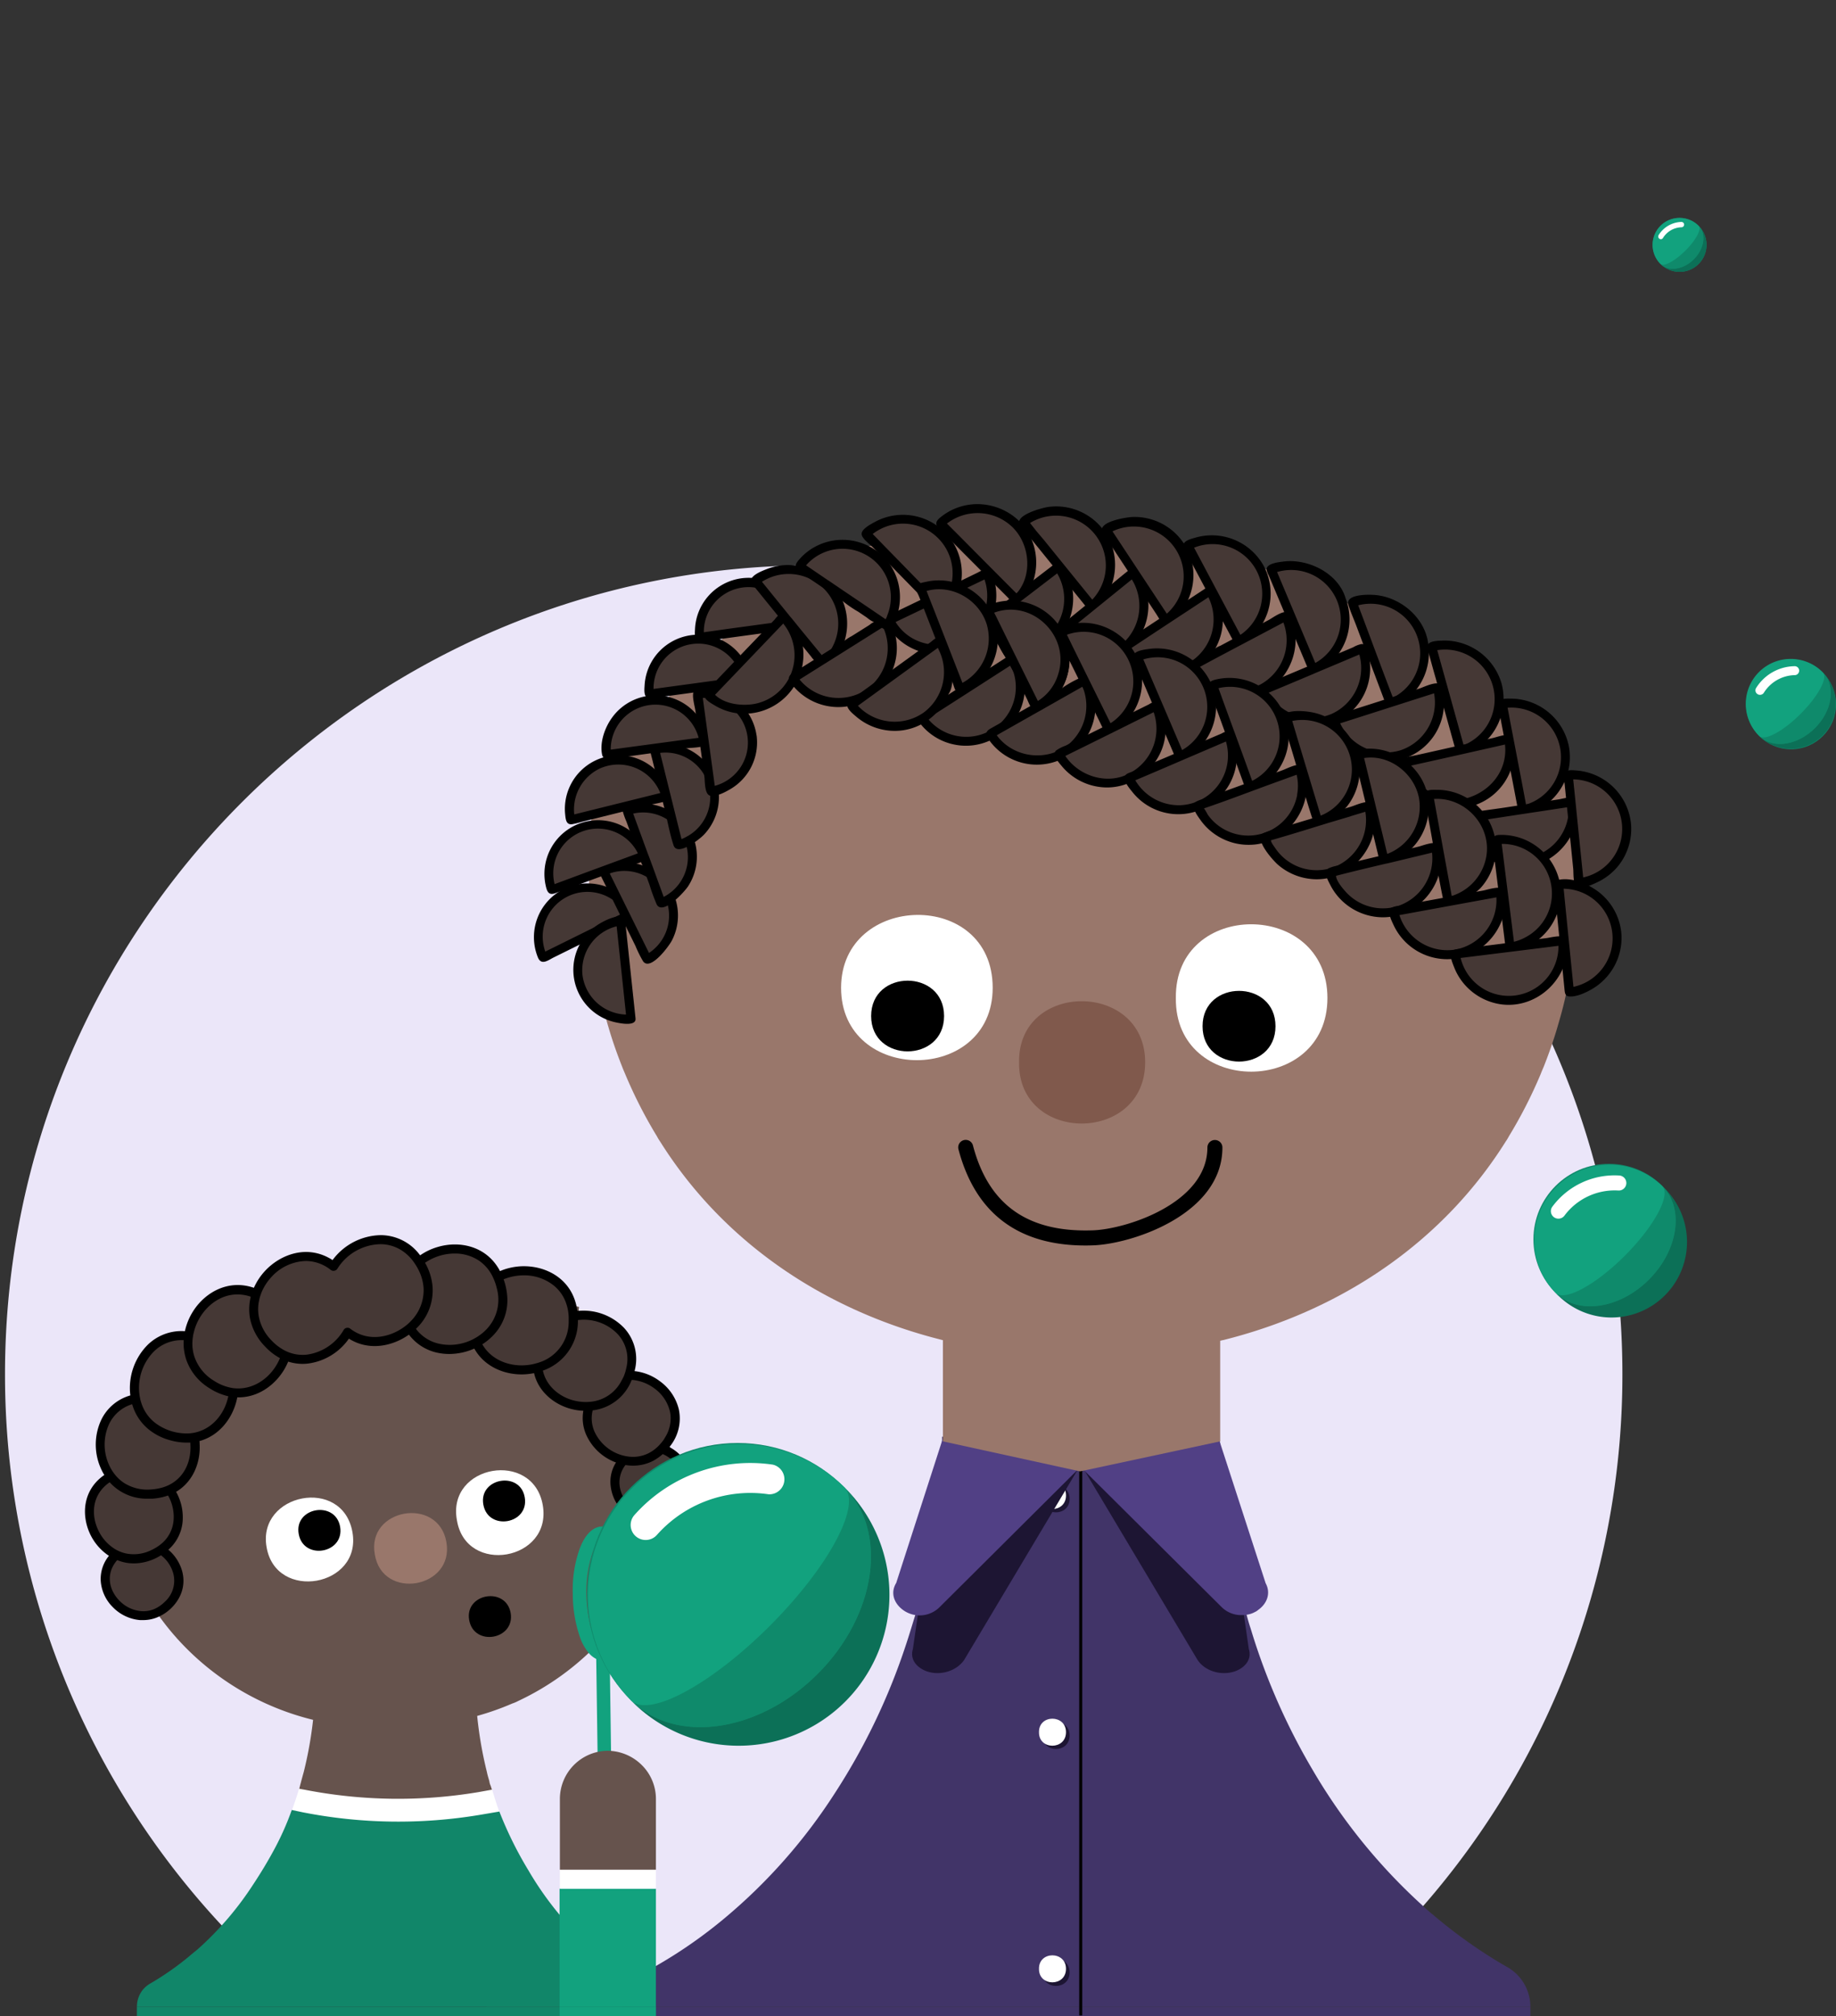 <svg id="Layer_1" data-name="Layer 1" xmlns="http://www.w3.org/2000/svg" viewBox="0 0 590 647.6"><rect x="0" y="0" width="590" height="647.6" fill="#333333" stroke="none"/><defs><style>.cls-1{fill:#fff;}.cls-2{fill:#413468;}.cls-3{fill:#66534d;}.cls-4{fill:#1d1533;}.cls-5{fill:#7a5c63;}.cls-6{fill:#514085;}.cls-7{fill:#118669;}.cls-8{fill:#99776b;}.cls-9{fill:#453835;}.cls-10{fill:#12A27E;}.cls-11{fill:#0F8A6B;}.cls-12{fill:#0C7057;}.cls-13{fill:#12A27E;}.cls-14{fill:#80594c;}.cls-15{fill:#ebe6f9;}</style></defs><title>bubblestop</title><path class="cls-15" d="M521.36,441.45a259.36,259.36,0,0,1-97.69,203H99.3a259.36,259.36,0,0,1-97.69-203C1.61,297.92,118,181.58,261.48,181.58S521.36,297.92,521.36,441.45Z"/><rect class="cls-2" x="203.99" y="644.6" width="287.8" height="3"/><path class="cls-1" d="M157.33,572.4H96.74a109.92,109.92,0,0,1-4.57,13.22h69.75C159.81,580.89,158.76,576.6,157.33,572.4Z"/><path class="cls-3" d="M198.44,434.48a12.83,12.83,0,0,1-12.25-10.71,11,11,0,0,1-.1-3.95l-3.28-.77-.87-.2-1.15-.28-.68-.2-.48-.09-.77-.2-3.09-.67-1.25-.29-2.13-.48-1.15-.29-.49-.1-.48-.1-.67-.19-1.64-.39-1.45-.28-2.32-.58-1.35-.29-1.73-.39-1.84-.38-1.35-.29-.19-.1h-.1l-.58-.1-.48-.09-.38-.1-.49-2.6L68,425.61l1,5.69-1.25.77-1.45,1-.58.38-.48.29-.48.29-1.07.68-1.83,1.15-1.06.68-2.7,1.73-.68.39-.38.29-.58.39-1.06.67-.77.48-2.9,1.84A12.44,12.44,0,0,1,53,446.06a13.09,13.09,0,0,1-2.22,9.74,12.84,12.84,0,0,1-8.39,5.31l-1.64.29a12.73,12.73,0,0,1-3.28.19l2.7,15.53-4.92.87,1,5.4c.1.48.19,1,.29,1.45s.19.87.29,1.35c.29,1.35.58,2.6.87,3.86s.58,2.31,1,3.47c.2.58.39,1.16.58,1.74l.29.86c.19.58.39,1.16.58,1.74.1.19.19.48.29.68s.1.38.19.58,0,.28.1.38a55.48,55.48,0,0,0,2.8,6.56c.19.39.38.68.58,1.06A76.35,76.35,0,0,0,47.76,514a8.53,8.53,0,0,0,.77,1.26,82.28,82.28,0,0,0,7.72,10.32c.29.29.48.58.77.87a86.48,86.48,0,0,0,43.59,26,125.54,125.54,0,0,1-3,16.74c-.38,1.35-.77,2.8-1.16,4.25-.09.38-.19.77-.29,1.15l1.64.29a156.19,156.19,0,0,0,56.05.77l4.25-.77c-.2-.48-.29-1-.49-1.44s-.29-.87-.38-1.36c-.29-1-.58-1.92-.77-2.89a127.18,127.18,0,0,1-3.12-18,87.12,87.12,0,0,0,11.32-4,11.19,11.19,0,0,0,1.83-.78A86.24,86.24,0,0,0,209.73,501c.09-.38.29-.67.38-1.06A79.1,79.1,0,0,0,214,487.64c.1-.49.19-1,.29-1.45a67.5,67.5,0,0,0,1.25-7.72c0-.38.1-.77.1-1.16a57.55,57.55,0,0,0,.48-7.13v-3.86Z"/><path class="cls-2" d="M491.79,644.6h-289v-8.81a152.67,152.67,0,0,0,29.9-19.49,176.56,176.56,0,0,0,35.4-40,204.49,204.49,0,0,0,23-47.85c1.07-3.18,2-6.36,3-9.54.68-2.41,1.35-4.92,2-7.44q2.6-10.62,4.24-21.7t2.21-22.57c.11-1.26.11-2.61.2-3.86v-1.64c0-.07,0-.12,0-.19H392c0,.77,0,1.54.06,2.31,0,1.16.09,2.23.09,3.38.39,7.67,1.11,15.22,2.18,22.6a214.58,214.58,0,0,0,4.29,21.67c.38,1.64.87,3.39,1.35,5,.2.77.49,1.64.67,2.41.39,1.44.77,2.8,1.26,4.24.09.38.29.87.38,1.26A206.53,206.53,0,0,0,422,568.85a184.08,184.08,0,0,0,34.34,42.53c1.35,1.26,2.7,2.51,4.16,3.68a160.29,160.29,0,0,0,21,15.14c1,.58,1.93,1.15,2.81,1.64A14.68,14.68,0,0,1,491.79,644.6Z"/><path class="cls-4" d="M343.72,481.46c0,5.79-8.78,5.79-8.68,0C334.94,475.67,343.72,475.67,343.72,481.46Z"/><path class="cls-1" d="M342.56,480.4c0,5.79-8.78,5.79-8.68,0C333.78,474.52,342.56,474.52,342.56,480.4Z"/><path class="cls-4" d="M343.72,557.48c0,5.79-8.78,5.79-8.68,0C334.94,551.69,343.72,551.69,343.72,557.48Z"/><path class="cls-1" d="M342.56,556.42c0,5.79-8.78,5.79-8.68,0C333.78,550.63,342.56,550.63,342.56,556.42Z"/><path class="cls-4" d="M343.72,633.59c0,5.79-8.78,5.79-8.68,0C334.94,627.8,343.72,627.8,343.72,633.59Z"/><path class="cls-1" d="M342.56,632.43c0,5.79-8.78,5.79-8.68,0C333.78,626.65,342.56,626.65,342.56,632.43Z"/><path class="cls-5" d="M368.22,340.91c0,26.24-40.9,26.24-40.51,0C327.32,314.77,368.22,314.77,368.22,340.91Z"/><path class="cls-4" d="M293.36,529.7c-1.06,3.37,1.26,6.07,4.63,7.23,4.44,1.45,9.55-.29,11.87-3.76l37.43-62.71-44.18-8Z"/><path class="cls-4" d="M401.31,529.7l-9.74-67.24-44.19,8,37.43,62.71c2.22,3.47,7.34,5.21,11.87,3.76C400.06,535.77,402.37,533.07,401.31,529.7Z"/><path class="cls-6" d="M288,508.47,303.2,461.4l44.09,9.74L302,516.19a9.07,9.07,0,0,1-11.77,1C287.38,515.13,286,511.75,288,508.47Z"/><path class="cls-6" d="M404.3,517.15a3.85,3.85,0,0,1-1.06.68,7.48,7.48,0,0,1-2.7.87c-.29,0-.58.09-.87.09h-1.45a8.94,8.94,0,0,1-5.69-2.6l-44.08-43.8h0l-.68-.57-.48-.49-.1-.09-.09-.1h.19l.29-.1h.19l15.44-3.37h.09l.48-.1h.1l27.49-6.08.1.2.68,2,14.56,44.86C408.45,511.75,407.19,515.13,404.3,517.15Z"/><path class="cls-7" d="M210.11,639.39v5.21H44a8.69,8.69,0,0,1,1.14-4.33,8.34,8.34,0,0,1,3.11-3.1,91.15,91.15,0,0,0,12.83-9c.78-.68,1.64-1.35,2.42-2a102.32,102.32,0,0,0,17.93-20.94c2.42-3.66,4.64-7.34,6.66-11.09a90,90,0,0,0,5.67-12.73l3.62.76a158.91,158.91,0,0,0,56.91.79l6.18-1.05a121.28,121.28,0,0,0,9.33,18.88,104.43,104.43,0,0,0,22.09,26.53A90.65,90.65,0,0,0,210.11,639.39Z"/><rect x="346.81" y="470.46" width="0.96" height="176.95"/><path class="cls-1" d="M113.26,492.17c3.09,17.56-24.6,22.38-27.59,4.82C82.58,479.73,110.08,474.13,113.26,492.17Z"/><path class="cls-1" d="M174.42,483.49c3.09,17.84-24.7,22.67-27.59,4.82C143.55,470.46,171.33,465.64,174.42,483.49Z"/><path d="M109.3,490.43c1.45,8.59-11.77,10.9-13.31,2.32S107.76,481.85,109.3,490.43Z"/><path d="M168.63,481c1.45,8.59-11.77,10.9-13.31,2.31S167.18,472.39,168.63,481Z"/><path d="M164.1,518.12c1.44,8.59-11.77,10.9-13.32,2.31S162.55,509.53,164.1,518.12Z"/><path class="cls-8" d="M143.45,495.35c2.61,14.86-20.54,18.91-23,4C117.7,484.55,140.85,480.5,143.45,495.35Z"/><path class="cls-9" d="M37.38,499.32C48.23,488.64,64.82,505,54,515.56S26.53,509.91,37.38,499.32Z"/><path d="M58.57,504.81a14,14,0,0,0-4.47-7c-.37-.32-.76-.62-1.15-.9a12.86,12.86,0,0,0-1.31-.81,13.16,13.16,0,0,0-2.93-1.22,12,12,0,0,0-9.3,1.12,12.88,12.88,0,0,0-2.38,1.7c-.22.19-.44.4-.66.62s-.28.28-.41.41a13.87,13.87,0,0,0-1,1.09,11.76,11.76,0,0,0-2.59,8,13.17,13.17,0,0,0,3.88,8.43A13.83,13.83,0,0,0,45,520.41c.34,0,.67,0,1,0a11.86,11.86,0,0,0,5.23-1.2A14.1,14.1,0,0,0,55,516.6C58.39,513.26,59.67,509.07,58.57,504.81ZM45.23,517.52a11.07,11.07,0,0,1-6.88-3.37c-3.23-3.3-4.58-8.51-.7-13,.23-.27.47-.53.74-.79h0l.35-.33a11.79,11.79,0,0,1,1.38-1.09l.28-.17a9.22,9.22,0,0,1,5-1.47,9.92,9.92,0,0,1,2.56.35,6.75,6.75,0,0,1,.76.25,11.11,11.11,0,0,1,3,1.67,11.08,11.08,0,0,1,4,6,9.12,9.12,0,0,1-2.8,9,11.09,11.09,0,0,1-3.4,2.31A9,9,0,0,1,45.23,517.52Z"/><path class="cls-9" d="M36.66,473.65c16.89-7.91,29.52,17.65,12.64,25.56S19.88,481.65,36.66,473.65Z"/><path d="M56.56,479.17c-.24-.44-.5-.86-.77-1.28s-.55-.79-.85-1.16a16,16,0,0,0-3.52-3.35,14.41,14.41,0,0,0-12.31-2.15,17.11,17.11,0,0,0-3.06,1.11h0c-.45.21-.88.43-1.29.67s-.83.5-1.22.77c-7,4.83-7.44,12.93-4.58,19a17.19,17.19,0,0,0,6.07,7c.42.27.84.51,1.28.74a11.26,11.26,0,0,0,1.37.62,13.73,13.73,0,0,0,4,1c.44,0,.87.06,1.31.06a16.49,16.49,0,0,0,7-1.64,19.18,19.18,0,0,0,1.8-1A13.81,13.81,0,0,0,53,498.7a12.27,12.27,0,0,0,1.13-.92,13.65,13.65,0,0,0,4.57-9.19A16.67,16.67,0,0,0,56.56,479.17Zm-.78,9.17a10.9,10.9,0,0,1-4.14,7.73,12.78,12.78,0,0,1-1.31.93,14.86,14.86,0,0,1-1.63.89h0a12.68,12.68,0,0,1-8.2,1.12,2.25,2.25,0,0,1-.35-.09,9.57,9.57,0,0,1-1.69-.56,11.56,11.56,0,0,1-1.41-.7,14.14,14.14,0,0,1-5.48-6.14c-2.4-5.06-2-11.52,3.7-15.4a11.87,11.87,0,0,1,1.25-.76c.25-.15.51-.28.78-.41s.4-.18.59-.26a17.17,17.17,0,0,1,1.74-.61,11.74,11.74,0,0,1,10.16,1.66,13.45,13.45,0,0,1,2.39,2.13,14.31,14.31,0,0,1,1,1.22,9.89,9.89,0,0,1,.8,1.26A13.79,13.79,0,0,1,55.78,488.34Z"/><path class="cls-9" d="M46.12,449c20.26-1.35,23,29.62,2.7,31S25.86,450.3,46.12,449Z"/><path d="M64.14,463.69c0-.28,0-.57-.08-.85-.06-.49-.12-1-.22-1.46s-.2-1-.33-1.44a16.5,16.5,0,0,0-10.37-11.55,17.39,17.39,0,0,0-5.73-.93c-.45,0-.92,0-1.39.05s-.84.06-1.25.12-1,.15-1.43.24-1,.22-1.42.36a14.86,14.86,0,0,0-9.4,7.89,18.79,18.79,0,0,0,1,17.68c.12.2.24.39.37.57s.3.43.46.64a13.51,13.51,0,0,0,.91,1.12,14,14,0,0,0,1.61,1.57,16,16,0,0,0,10.59,3.71c.48,0,1,0,1.47,0a18.78,18.78,0,0,0,5-1,13.78,13.78,0,0,0,1.36-.55c.45-.2.87-.41,1.28-.64C62.21,475.88,64.52,469.53,64.14,463.69ZM40,476.44a12.32,12.32,0,0,1-2.15-1.74,12.17,12.17,0,0,1-1-1.14c-.21-.26-.4-.53-.59-.81-.09-.12-.18-.26-.26-.39a15.84,15.84,0,0,1-.91-15,12.14,12.14,0,0,1,7.41-6.31,12.47,12.47,0,0,1,1.4-.36,10.81,10.81,0,0,1,1.44-.24l.85-.08a14.62,14.62,0,0,1,6.56.94,13.5,13.5,0,0,1,7.88,9.09,19.51,19.51,0,0,1,.55,2.9c0,.19,0,.37,0,.56.34,5-1.57,10.19-6.3,12.84a10.09,10.09,0,0,1-1.32.64,12.53,12.53,0,0,1-1.46.51,17,17,0,0,1-3.45.59A14,14,0,0,1,40,476.44Z"/><path class="cls-9" d="M63.39,429.76c20.45,5.88,12,37.23-8.4,31.44S42.93,423.87,63.39,429.76Z"/><path d="M68.86,430.62a19.35,19.35,0,0,0-5.08-2.25c-.49-.15-1-.27-1.47-.37s-1-.18-1.43-.25-1-.11-1.45-.14a15.53,15.53,0,0,0-12,4.41,19.67,19.67,0,0,0-5.55,16.21q.09.72.24,1.44c.05.25.11.5.17.74a5.12,5.12,0,0,0,.19.67A16.1,16.1,0,0,0,47.59,459a18.54,18.54,0,0,0,7,3.62,19.38,19.38,0,0,0,5.34.78c.43,0,.85,0,1.26,0s1-.1,1.43-.18a10.64,10.64,0,0,0,1.43-.31c6.09-1.62,10.2-6.75,11.78-12.29.15-.54.29-1.09.4-1.65s.17-1,.23-1.46.09-1,.11-1.48A16.93,16.93,0,0,0,68.86,430.62Zm4.85,15c0,.51-.06,1-.12,1.49a14.14,14.14,0,0,1-.24,1.45c-.09.41-.18.82-.3,1.21-1.29,4.54-4.61,8.75-9.54,10.18a10.87,10.87,0,0,1-1.42.33,13.21,13.21,0,0,1-1.44.16A16.76,16.76,0,0,1,49.78,457a13.13,13.13,0,0,1-4.42-6.52c-.09-.25-.16-.51-.23-.78s-.1-.42-.13-.63a11.66,11.66,0,0,1-.23-1.44,16.61,16.61,0,0,1,4.7-13.52,12.69,12.69,0,0,1,9-3.63H59c.47,0,.95.06,1.43.12s.95.15,1.43.25.72.18,1.09.28a16.9,16.9,0,0,1,3.78,1.58A13.83,13.83,0,0,1,73.71,445.61Z"/><path class="cls-9" d="M85.09,417c17.85,11.48.77,39.17-17.07,27.69S67.15,405.54,85.09,417Z"/><path d="M91.62,421.51a18.29,18.29,0,0,0-5.75-5.7,17.58,17.58,0,0,0-1.65-1c-.44-.23-.88-.44-1.31-.63s-.91-.37-1.36-.52c-8.23-2.8-15.61,1.48-19.45,7.47a19.67,19.67,0,0,0-2.67,6.44c-.11.48-.19,1-.26,1.44s-.11,1-.14,1.44a16.94,16.94,0,0,0,.91,6.56,17.48,17.48,0,0,0,7.29,8.87,19.24,19.24,0,0,0,6.12,2.63c.48.1,1,.18,1.42.24a12.12,12.12,0,0,0,1.47.11h.45c6.06,0,11.25-3.65,14.28-8.35a20.62,20.62,0,0,0,1.65-3.16c.19-.46.35-.91.51-1.37s.29-.92.4-1.39a18.49,18.49,0,0,0,.55-4.44A16.22,16.22,0,0,0,91.62,421.51Zm-.77,11.93c-.11.49-.23,1-.39,1.46a12.83,12.83,0,0,1-.51,1.38A16.62,16.62,0,0,1,88.53,439c-2.53,3.94-6.88,7-12,7a14.05,14.05,0,0,1-1.44-.08,12,12,0,0,1-1.43-.27,15.36,15.36,0,0,1-4.91-2.12,14.45,14.45,0,0,1-6.36-8,13.36,13.36,0,0,1-.55-4.6,14,14,0,0,1,.14-1.45,9.77,9.77,0,0,1,.28-1.41,16.75,16.75,0,0,1,2.23-5.27c2.58-4,6.81-7,11.8-7a13.37,13.37,0,0,1,4.26.72c.46.16.91.33,1.37.54s.9.43,1.36.68.65.37,1,.59a16.22,16.22,0,0,1,4.19,3.81A13.57,13.57,0,0,1,90.85,433.44Z"/><path class="cls-9" d="M216.31,486.1c-12.59,8.76-26.31-10.34-13.72-19S228.9,477.33,216.31,486.1Z"/><path d="M222.25,473.62a14.53,14.53,0,0,0-2.05-4.26,15.6,15.6,0,0,0-1.81-2.15,13.92,13.92,0,0,0-3.06-2.26l-.21-.12a13.61,13.61,0,0,0-1.35-.61,12.93,12.93,0,0,0-1.49-.48h0a12.63,12.63,0,0,0-10.5,2.15,14.77,14.77,0,0,0-1.9,1.56,10.77,10.77,0,0,0-1.08,1.18,10.92,10.92,0,0,0-.88,1.21,11.51,11.51,0,0,0-1.72,7.16,13.87,13.87,0,0,0,2,6,14.57,14.57,0,0,0,4.87,4.91,11.07,11.07,0,0,0,1.26.69,12.26,12.26,0,0,0,5.26,1.22,12.13,12.13,0,0,0,3.84-.64l.2-.07a14.22,14.22,0,0,0,3.52-1.82,12.26,12.26,0,0,0,5.53-8.82A12.46,12.46,0,0,0,222.25,473.62Zm-7.86,12a9.39,9.39,0,0,1-8.83.4,7.33,7.33,0,0,1-.73-.39,11.77,11.77,0,0,1-4.69-5,10.8,10.8,0,0,1-1.06-3.79,9.1,9.1,0,0,1,3-7.41,10.31,10.31,0,0,1,1.35-1.08,4,4,0,0,1,.46-.3,10.1,10.1,0,0,1,5.47-1.69h0a9,9,0,0,1,2.13.25l.08,0a8.33,8.33,0,0,1,1.5.52,10.66,10.66,0,0,1,2.42,1.47,4.14,4.14,0,0,1,.6.52,11.29,11.29,0,0,1,1.74,2,11.68,11.68,0,0,1,1.75,3.79,9.82,9.82,0,0,1,.29,2.35,9.31,9.31,0,0,1-4.38,7.75A12,12,0,0,1,214.39,485.58Z"/><path class="cls-9" d="M214.16,463.71c-10.8,14.57-33.47-1.64-22.57-16.2S225,449.15,214.16,463.71Z"/><path d="M218.16,452.79a15.71,15.71,0,0,0-6.12-9.12,16.6,16.6,0,0,0-8.12-3.24,14.48,14.48,0,0,0-1.47-.08l-.75,0-.49,0-.28,0a14.69,14.69,0,0,0-10.5,6.22,16.53,16.53,0,0,0-2.12,3.71,12.84,12.84,0,0,0-.51,1.43,13.71,13.71,0,0,0-.34,1.44,13.39,13.39,0,0,0,.93,7.76,16.84,16.84,0,0,0,9.52,8.86,11.91,11.91,0,0,0,1.43.46,13.7,13.7,0,0,0,1.54.35c.26.05.53.08.79.11a13.65,13.65,0,0,0,1.79.11,13.91,13.91,0,0,0,6.54-1.61,16.53,16.53,0,0,0,4.17-3.28,13.5,13.5,0,0,0,1-1.15l.09-.11.11-.15A14.28,14.28,0,0,0,218.16,452.79ZM213,462.85c-.24.31-.47.61-.73.89a11.55,11.55,0,0,1-1.19,1.23,12.49,12.49,0,0,1-1.73,1.31,11.09,11.09,0,0,1-5.48,1.69,11.81,11.81,0,0,1-1.87-.08l-.41-.06a13,13,0,0,1-1.73-.38,13.93,13.93,0,0,1-8.83-7.61,10.6,10.6,0,0,1-.58-6.77,12.23,12.23,0,0,1,1.28-3.15,13.72,13.72,0,0,1,1-1.56,12.1,12.1,0,0,1,6.95-4.82,10.48,10.48,0,0,1,1.74-.27,8.44,8.44,0,0,1,.87,0l.7,0,.3,0a13.94,13.94,0,0,1,7,2.72,12.8,12.8,0,0,1,5,7.43,9.89,9.89,0,0,1,.24,2.23,11.65,11.65,0,0,1-1.92,6.26C213.45,462.23,213.24,462.54,213,462.85Z"/><path class="cls-9" d="M202.2,441.24c-5.79,18.71-34.44,10.41-28.75-8.3S208,422.62,202.2,441.24Z"/><path d="M200.54,426.55A18.12,18.12,0,0,0,186,421.07a3.27,3.27,0,0,0-.45,0c-.48.05-1,.13-1.43.22-.15,0-.29.06-.44.09l-1,.25a15.57,15.57,0,0,0-10.61,10.84,17.44,17.44,0,0,0-.81,5.7,9.76,9.76,0,0,0,.11,1.44,12.92,12.92,0,0,0,.24,1.43c1.33,5.8,6.07,9.77,11.22,11.35a18.71,18.71,0,0,0,4.63.79h.71l.77,0c.51,0,1-.07,1.52-.14A15.35,15.35,0,0,0,203,443.25c.05-.1.09-.2.13-.3.13-.35.27-.72.38-1.1l.06-.18c.13-.42.24-.82.34-1.24A14.68,14.68,0,0,0,200.54,426.55Zm-.84,17a12.47,12.47,0,0,1-9.77,6.71,14.67,14.67,0,0,1-1.62.1,16,16,0,0,1-4.63-.69c-4.26-1.32-8.17-4.6-9.22-9.39a9.75,9.75,0,0,1-.24-1.45,10.9,10.9,0,0,1,0-1.52,14.66,14.66,0,0,1,.65-3.93,12.78,12.78,0,0,1,8-8.68,10.62,10.62,0,0,1,1.46-.43h.05a9.44,9.44,0,0,1,1.41-.24,4.36,4.36,0,0,1,.52-.05q.61-.06,1.23-.06a15.1,15.1,0,0,1,10.95,4.62,11.8,11.8,0,0,1,2.77,10.91c-.07.33-.15.67-.25,1,0,.13-.07.26-.11.38h0c-.11.39-.25.76-.39,1.13A15.76,15.76,0,0,1,199.7,443.54Z"/><path class="cls-9" d="M184.26,423.58c.29,21.22-32.22,22.29-32.51,1.06S184,402.36,184.26,423.58Z"/><path d="M185.67,422.56c0-.49-.07-1-.14-1.45a13.84,13.84,0,0,0-.26-1.48c-1.86-8.85-9.61-12.89-16.88-12.89h-.27a19.83,19.83,0,0,0-7.44,1.56q-.68.29-1.32.63c-.42.22-.85.46-1.25.71a17.35,17.35,0,0,0-2.23,1.68,16.93,16.93,0,0,0-5.58,13.34,19.17,19.17,0,0,0,.95,5.85c.15.47.33.91.52,1.35a12.85,12.85,0,0,0,.63,1.29c3.14,5.69,9.32,8.34,15.22,8.34h.27a20.27,20.27,0,0,0,3.72-.41,14.43,14.43,0,0,0,1.44-.36c.47-.12.94-.28,1.41-.45A16.78,16.78,0,0,0,185.71,424v-.45C185.71,423.22,185.69,422.89,185.67,422.56Zm-13,15.27c-.48.14-1,.27-1.45.38a17.81,17.81,0,0,1-3.41.38h-.23c-4.87,0-10-2.16-12.62-6.83a13.08,13.08,0,0,1-.64-1.3,11.71,11.71,0,0,1-.51-1.41,15.92,15.92,0,0,1-.65-4.43,14,14,0,0,1,4.7-11.27,13.47,13.47,0,0,1,1.35-1,13.08,13.08,0,0,1,1.26-.75c.42-.23.87-.44,1.32-.64a17.33,17.33,0,0,1,6.33-1.29h.23a15.14,15.14,0,0,1,9.74,3.38,12.55,12.55,0,0,1,3.93,5.87,14.05,14.05,0,0,1,.62,2.79,14.3,14.3,0,0,1,.11,1.49c0,.14,0,.29,0,.44,0,.38,0,.73,0,1.09a13.71,13.71,0,0,1-8.61,12.61C173.7,437.49,173.21,437.68,172.71,437.83Z"/><path class="cls-9" d="M160.82,412.49c6,20.35-25.08,30.1-31.07,9.64S154.84,392.13,160.82,412.49Z"/><path d="M162.75,414.4a22.16,22.16,0,0,0-.54-2.32c-.12-.39-.24-.78-.38-1.16s-.34-.9-.52-1.33-.41-.87-.63-1.29c-4.26-8.08-13-9.83-20-7.75a19.31,19.31,0,0,0-5.67,2.69c-.39.27-.78.56-1.14.86s-.76.63-1.1,1a16.44,16.44,0,0,0-5.09,10.18,18.24,18.24,0,0,0,.71,7.3,19.16,19.16,0,0,0,1.49,3.71,12.13,12.13,0,0,0,.73,1.26c.26.41.53.81.82,1.18a15.46,15.46,0,0,0,8.78,5.72,18,18,0,0,0,4.15.48,20,20,0,0,0,8.06-1.74c.45-.2.89-.41,1.33-.65s.86-.48,1.27-.74a18.55,18.55,0,0,0,3.43-2.81,16.14,16.14,0,0,0,4.6-11.37A19.35,19.35,0,0,0,162.75,414.4Zm-21.87,17.19a12.71,12.71,0,0,1-7.24-4.76,12.28,12.28,0,0,1-.81-1.22,11.52,11.52,0,0,1-.72-1.34,15.36,15.36,0,0,1-1-2.54,15.73,15.73,0,0,1-.51-7,13.35,13.35,0,0,1,3.7-7.19,10.54,10.54,0,0,1,1.1-1c.37-.32.76-.61,1.15-.89a17.42,17.42,0,0,1,4.89-2.32,16.6,16.6,0,0,1,4.62-.67A13.86,13.86,0,0,1,154,405a13.13,13.13,0,0,1,4.07,4.61c.22.42.43.85.62,1.31s.36.89.52,1.36l.18.58c.08.28.15.55.22.83A13.73,13.73,0,0,1,156.34,427a15.14,15.14,0,0,1-2.49,2.1,13,13,0,0,1-1.28.79,12.57,12.57,0,0,1-1.32.67A16.33,16.33,0,0,1,140.88,431.59Z"/><path class="cls-9" d="M135.25,406.22c-7.19-12.5-22.32-8.84-28,.55-14.56-11.21-34.92,10-21.09,24.72,8.68,9.26,20.55,4.84,25.54-3.53C124,437.42,144.63,422.5,135.25,406.22Z"/><path d="M139,413.27a18.52,18.52,0,0,0-2.41-7.63.51.51,0,0,0-.07-.15c-.21-.37-.44-.74-.68-1.09a13.69,13.69,0,0,0-.84-1.16,15.72,15.72,0,0,0-12.6-6.48,19.67,19.67,0,0,0-15.53,8c-8-5.19-16.83-1.88-21.86,3.66a19.65,19.65,0,0,0-3.45,5.31c-.2.45-.38.9-.53,1.35s-.3.92-.42,1.38a16.48,16.48,0,0,0-.27,7,17.91,17.91,0,0,0,4.77,9A18.74,18.74,0,0,0,90,436.28a13.73,13.73,0,0,0,1.3.61,12.92,12.92,0,0,0,1.37.51,15.46,15.46,0,0,0,4.63.71A15.61,15.61,0,0,0,99,438a19,19,0,0,0,13.12-8c6.5,4.11,14.13,2.41,19.32-1.31.4-.29.78-.57,1.14-.88l.35-.29c.26-.22.5-.46.74-.69A16.84,16.84,0,0,0,139,413.27Zm-8,12.08c-.36.32-.74.61-1.14.9-4.66,3.4-11.66,4.9-17.29.56a1.45,1.45,0,0,0-1.14-.28,1.43,1.43,0,0,0-1,.69,16.22,16.22,0,0,1-11.8,7.92,12.42,12.42,0,0,1-5.12-.5,11,11,0,0,1-1.37-.52,11.64,11.64,0,0,1-1.31-.68,16,16,0,0,1-3.65-2.94,14.85,14.85,0,0,1-4-7.54,13.16,13.16,0,0,1,.1-5.31,12.22,12.22,0,0,1,.38-1.44c.15-.46.32-.92.51-1.36a16.75,16.75,0,0,1,2.93-4.51,15.51,15.51,0,0,1,11.18-5.28,12.91,12.91,0,0,1,8,2.86,1.47,1.47,0,0,0,1.15.27,1.41,1.41,0,0,0,1-.67,16.71,16.71,0,0,1,13.89-7.86,12.69,12.69,0,0,1,6.63,1.92,14.19,14.19,0,0,1,3.76,3.48c.28.38.56.77.83,1.2.15.22.28.45.42.68s.22.4.33.6a15.13,15.13,0,0,1,1.83,6.22,14.11,14.11,0,0,1-4,10.51,13.84,13.84,0,0,1-1.1,1.07Z"/><path class="cls-10" d="M203.46,511.85c-.1-10.63-3.52-21.46-9.81-21.51h-.13c-1.74,0-4.92,1-7.24,7.14A39.18,39.18,0,0,0,184.07,512a42.65,42.65,0,0,0,2.5,14.47,16.14,16.14,0,0,0,2.6,4.47,7.52,7.52,0,0,0,2.43,1.95,5.92,5.92,0,0,0,1.24.43,5.84,5.84,0,0,0,.81.17l.35,0a4.83,4.83,0,0,0,1.94-.4c1.67-.68,3.7-2.46,5.3-6.73a37.8,37.8,0,0,0,2.22-13.06c0-.2,0-.39,0-.59S203.47,512.16,203.46,511.85Zm-6.37,13c-1.06,3-2.41,4.34-3.18,4.34-.43,0-1-.41-1.69-1.28a12.91,12.91,0,0,1-1.59-3,25,25,0,0,1-1.16-3.77s0-.05,0-.07a44.56,44.56,0,0,1-1.05-9.09,39.66,39.66,0,0,1,1.91-13,.14.14,0,0,1,0-.06c1.06-3,2.41-4.34,3.18-4.34h.19c1,.19,2.27,1.81,3.34,4.72a37.67,37.67,0,0,1,2,12.45,46.3,46.3,0,0,1-.87,9.2A30,30,0,0,1,197.09,524.87Z"/><polygon class="cls-10" points="192.56 600.41 191.59 532.3 195.93 532.3 196.9 600.41 192.56 600.41"/><path class="cls-3" d="M210.78,577.84V600.6H179.92V577.84a15.49,15.49,0,0,1,15.43-15.45A15.73,15.73,0,0,1,206.26,567,15.29,15.29,0,0,1,210.78,577.84Z"/><polygon class="cls-7" points="199.99 644.6 156.39 644.6 141.62 629.83 163.42 608.03 199.99 644.6"/><rect class="cls-10" x="179.82" y="606.68" width="30.96" height="37.92"/><circle class="cls-11" cx="237.03" cy="511.95" r="48.44"/><path class="cls-12" d="M271.29,477.69c14.2,14.21,10.39,41.06-8.53,60s-45.78,22.74-60,8.53a48.45,48.45,0,1,0,68.52-68.51Z"/><path class="cls-11" d="M271.29,477.69c5.7,5.71-5,25.67-23.93,44.59s-38.88,29.63-44.59,23.92c14.21,14.21,41.07,10.39,60-8.53S285.49,491.9,271.29,477.69Z"/><path class="cls-13" d="M271.29,477.69a48.45,48.45,0,0,0-68.52,68.51c5.71,5.71,25.67-5,44.59-23.92S277,483.4,271.29,477.69Z"/><path class="cls-1" d="M207.46,494.68a4.82,4.82,0,0,1-3.6-8,49.78,49.78,0,0,1,44.51-16.2A4.83,4.83,0,0,1,247,480a40.15,40.15,0,0,0-35.92,13.07A4.79,4.79,0,0,1,207.46,494.68Z"/><circle class="cls-11" cx="517.03" cy="398.11" r="24.26"/><path class="cls-12" d="M534.18,381c7.11,7.12,5.2,20.56-4.27,30s-22.92,11.38-30,4.27A24.26,24.26,0,1,0,534.18,381Z"/><path class="cls-11" d="M534.18,381c2.86,2.86-2.5,12.86-12,22.33s-19.46,14.83-22.32,12c7.11,7.11,20.56,5.2,30-4.27S541.29,388.07,534.18,381Z"/><path class="cls-13" d="M534.18,381a24.26,24.26,0,0,0-34.3,34.31c2.86,2.85,12.85-2.51,22.32-12S537,383.81,534.18,381Z"/><path class="cls-1" d="M501,391.45a2.41,2.41,0,0,1-2.14-3.85,24.88,24.88,0,0,1,21.49-10,2.41,2.41,0,0,1-.28,4.82,20.12,20.12,0,0,0-17.34,8.08A2.4,2.4,0,0,1,501,391.45Z"/><circle class="cls-11" cx="575.56" cy="226.24" r="14.44"/><path class="cls-12" d="M585.77,216c4.24,4.23,3.1,12.24-2.54,17.87s-13.64,6.78-17.88,2.55A14.44,14.44,0,0,0,585.77,216Z"/><path class="cls-11" d="M585.77,216c1.7,1.7-1.49,7.65-7.13,13.29s-11.59,8.83-13.29,7.13c4.24,4.23,12.24,3.09,17.88-2.55S590,220.26,585.77,216Z"/><path class="cls-13" d="M585.77,216a14.44,14.44,0,1,0-20.42,20.42c1.7,1.7,7.65-1.49,13.29-7.13S587.47,217.73,585.77,216Z"/><path class="cls-1" d="M565.81,223.18a1.39,1.39,0,0,1-1-.2,1.42,1.42,0,0,1-.47-2A14.82,14.82,0,0,1,576.57,214a1.44,1.44,0,1,1,.08,2.87,12,12,0,0,0-9.86,5.7A1.47,1.47,0,0,1,565.81,223.18Z"/><circle class="cls-11" cx="539.73" cy="78.66" r="8.66"/><path class="cls-12" d="M545.85,72.54c2.55,2.54,1.86,7.34-1.52,10.72s-8.19,4.07-10.73,1.53a8.66,8.66,0,0,0,12.25-12.25Z"/><path class="cls-11" d="M545.85,72.54c1,1-.89,4.59-4.27,8s-7,5.3-8,4.28c2.54,2.54,7.35,1.86,10.73-1.53S548.4,75.08,545.85,72.54Z"/><path class="cls-13" d="M545.85,72.54A8.66,8.66,0,0,0,533.6,84.79c1,1,4.59-.9,8-4.28S546.88,73.56,545.85,72.54Z"/><path class="cls-1" d="M533.88,76.83a.87.87,0,0,1-.88-1.31,8.9,8.9,0,0,1,7.33-4.23.86.86,0,1,1,0,1.72,7.19,7.19,0,0,0-5.92,3.42A.88.88,0,0,1,533.88,76.83Z"/><path class="cls-8" d="M503.9,252.41c-.19-.68-.29-1.26-.48-1.93a12.53,12.53,0,0,0-.48-1.74c-.07-.33-.18-.66-.27-1h0c-40-47.42-103.07-76.29-159.58-75.76-89.33.83-81.41.84-149.71,75.61l-.12.15c-.1.32-.2.65-.27,1a10.26,10.26,0,0,0-.48,1.74c-.2.67-.29,1.25-.49,1.93a96.32,96.32,0,0,0-2.7,21.22v15.92c0,.77.1,1.54.1,2.31.09,2.32.19,4.63.38,6.85s.29,4.15.58,6.17c.1,1.07.2,2.13.39,3.19a7.9,7.9,0,0,0,.19,1.44c.19,1.16.39,2.22.58,3.28a6.1,6.1,0,0,0,.19,1.26c.1.38.1.77.2,1.06s.09.39.09.58a122.23,122.23,0,0,0,2.9,12.15c.19.68.38,1.35.58,2,1.25,4.34,2.79,8.68,4.43,12.83.29.77.68,1.64,1,2.41a149,149,0,0,0,10.22,20,14.07,14.07,0,0,0,1,1.64c19.68,31.35,50.84,53,87.49,62.9l3.28.86H303V463l44.09,9.64L392.11,463V430.68l.85-.2h.1c1.06-.28,2.22-.57,3.28-.86,36.66-9.94,67.82-31.55,87.5-62.9a15.51,15.51,0,0,0,1-1.64,150.2,150.2,0,0,0,10.23-20c.29-.77.67-1.64,1-2.41,1.64-4.15,3.18-8.49,4.44-12.83l.58-2a122.21,122.21,0,0,0,2.89-12.15c0-.19.1-.39.1-.58s.09-.68.19-1.06a5.49,5.49,0,0,0,.19-1.26c.2-1.06.39-2.12.58-3.28a7.13,7.13,0,0,0,.2-1.44c.19-1.06.29-2.12.38-3.19.29-2,.48-4.05.58-6.17s.29-4.53.39-6.85c0-.77.09-1.54.09-2.31V273.63A95.73,95.73,0,0,0,503.9,252.41Z"/><path class="cls-1" d="M319,317.3c0,31-48.72,31-48.72,0C270.29,286.72,319,285.47,319,317.3Z"/><path class="cls-1" d="M426.57,320.58c0,31.55-49.1,31.55-48.71,0C377.47,289,426.57,289,426.57,320.58Z"/><path d="M303.38,326.37c0,15.14-23.44,15.14-23.44,0S303.38,311.22,303.38,326.37Z"/><path d="M409.88,329.65c0,15.14-23.44,15.14-23.44,0S409.88,314.5,409.88,329.65Z"/><path d="M348.83,400.08c-21.67,0-35.4-10.38-40.82-30.87a2.41,2.41,0,1,1,4.66-1.23c5,19,17.51,27.88,38.21,27.24C361.45,395,388,386.64,388,368.6a2.41,2.41,0,1,1,4.82,0c0,21.64-29.5,31.13-41.8,31.44C350.28,400.07,349.55,400.08,348.83,400.08Z"/><path class="cls-14" d="M368,341.22c0,26.24-40.91,26.24-40.52,0C327.11,315.08,368,315.08,368,341.22Z"/><path class="cls-9" d="M305.33,192.74a17.29,17.29,0,0,1-2.73,3.62l-20.66-21.18-3.62-3.71a17.39,17.39,0,0,1,27,21.27Z"/><path d="M306.16,174.18a18.94,18.94,0,0,0-25.33-6.35c-1.18.68-4.33,2.28-3.91,4,.33,1.37,2.79,3.16,3.76,4.15L295,190.6c1.1,1.13,2.21,2.25,3.31,3.39s2.89,3.81,4.34,3.82c1.65,0,3.29-3.12,4-4.35a18.91,18.91,0,0,0-.43-19.28ZM304.07,192a20.66,20.66,0,0,1-1.51,2.22q-9.21-9.47-18.44-18.91l-3.68-3.78a15.94,15.94,0,0,1,25.4,15.62,14.47,14.47,0,0,1-.69,2.5C304.93,190.3,304.07,191.43,304.07,192Z"/><path class="cls-9" d="M316,200.62a17.38,17.38,0,0,1-30.24-1.45l23.73-11.35,7.63-3.65A17.53,17.53,0,0,1,316,200.62Z"/><path d="M305,208.34c-.11-.26-.25-1-.47-1.18-.38-.29-1.43.05-2,.08a5,5,0,0,0,.61,1.15c.4.39.25.11,1,.12s.41-.18.79.34c.26.36.09,1,.61.85Zm14.82-20.48c-.31-1.67-.91-5.82-3.39-5a21,21,0,0,0-2.3,1.1L308,186.94c-3.51,1.67-7,3.35-10.53,5s-7.18,3.44-10.77,5.16c-1.1.52-2.65,1-2.26,2.5.47,1.85,2.33,3.81,3.65,5.11a18.84,18.84,0,0,0,31.75-16.89Zm-3.91,9.86c-5,11.54-21.44,12.74-28.12,2.09l22.16-10.6,6.42-3.07A15.87,15.87,0,0,1,315.9,197.72Z"/><path class="cls-9" d="M202.82,293.64,178,305.9l-3.55,1.75a15.81,15.81,0,0,1,28.34-14Z"/><path d="M199.23,293.8l-2.09,1a7.3,7.3,0,0,1,2.4-.42A3.59,3.59,0,0,0,199.23,293.8Zm4.87-.83a17.26,17.26,0,0,0-31.21,14.66c1.12,2.56,3.27.81,5-.06l7-3.46,8.21-4.06,6.22-3.07C200.67,296.33,205.13,294.92,204.1,293Zm-4.87.83-24,11.87A14.36,14.36,0,0,1,200.78,293Z"/><path class="cls-9" d="M199.46,295.85l2.91,27.51.42,3.93a15.81,15.81,0,0,1-3.33-31.44Z"/><path d="M204.23,327.13l-2.62-24.66-.48-4.44c-.14-1.36,0-3.48-1.73-3.61-2.08-.15-4.78,1.15-6.53,2.17a17.26,17.26,0,0,0,5.2,31.86C199.43,328.73,204.49,329.76,204.23,327.13Zm-17.07-14.08a14.58,14.58,0,0,1,11-15.5l2.63,24.78.38,3.57A14.56,14.56,0,0,1,187.16,313.05Z"/><path class="cls-9" d="M193.93,279.81l12.26,24.79,1.75,3.54a15.81,15.81,0,0,0-14-28.33Z"/><path d="M217.14,289.09c-2.63-9.4-13.49-14.46-22.49-11.15-2.05.76-2.45,1.63-1.53,3.49.44.9.89,1.79,1.33,2.68l2.4,4.86c1.46,2.95,2.91,5.91,4.37,8.85q1.5,3,3,6.06a37.85,37.85,0,0,0,2.43,4.9c2.31,3.28,8.28-4.78,9.26-6.67A17.43,17.43,0,0,0,217.14,289.09Zm-8.59,17L199,286.77q-1.53-3.11-3.07-6.21a14.36,14.36,0,0,1,12.64,25.54Z"/><path class="cls-9" d="M206.92,274.93l-26,9.52-3.71,1.36a15.81,15.81,0,0,1,29.68-10.88Z"/><path d="M208.27,274.4a17.26,17.26,0,0,0-32.94,9.92c.39,1.82.86,3.36,2.94,2.65l1.89-.69,6.58-2.41,9.4-3.45c2.1-.77,4.21-1.53,6.31-2.31C203.88,277.59,209.1,276.5,208.27,274.4ZM189,280l-10.78,4A14.36,14.36,0,0,1,205,274.11Z"/><path class="cls-9" d="M201.59,260.39l9.52,26,1.36,3.71a15.81,15.81,0,0,0-10.88-29.68Z"/><path d="M211.17,282.32q-1.44-4-2.9-7.92c.84,2.13-1.86,1.51-2.18,2.47-.18.55.54,1,.85,1.22.85.53,1.16.39,1.58,1.22a23.44,23.44,0,0,1,.92,2.51,6.72,6.72,0,0,0,.51,1.38c.71,1.05,1.89,1.81,2.61,2.92Zm12.14-11.76a17.49,17.49,0,0,0-21.09-11.86c-1.24.33-2.29.76-2,2.26a25,25,0,0,0,1.06,2.89c.68,1.84,1.35,3.69,2,5.53,1.26,3.44,2.53,6.87,3.78,10.3q.81,2.22,1.63,4.44a61.3,61.3,0,0,0,2.33,6.37c1.89,3.74,8.94-4,10.11-5.81A17.4,17.4,0,0,0,223.31,270.56ZM216,286.28a15.42,15.42,0,0,1-2.72,1.83q-3.88-10.56-7.75-21.13l-2.06-5.63A14.36,14.36,0,0,1,216,286.28Z"/><path class="cls-9" d="M214,255.77l-26.84,6.67-3.84.95A15.81,15.81,0,0,1,214,255.77Z"/><path d="M215.44,255.39a17.25,17.25,0,0,0-33.82,6.26c.16,1.56.31,3.38,2.27,3.1a31.94,31.94,0,0,0,3.34-.83l4.38-1.08,12.06-3,6-1.47C211,258,216,257.53,215.44,255.39Zm-22.7-8.52a14.52,14.52,0,0,1,19.45,7.87L190,260.25l-5.46,1.36A14.58,14.58,0,0,1,192.74,246.87Z"/><path class="cls-9" d="M210.31,240.74,217,267.58l1,3.84a15.81,15.81,0,0,0-7.62-30.68Z"/><path d="M231,255a17.47,17.47,0,0,0-18.93-16c-2,.2-3.52.51-3,2.78.18.84.41,1.67.62,2.5.46,1.88.93,3.75,1.39,5.62q1.29,5.18,2.57,10.35c.92,3.74,1.59,7.66,2.81,11.3s8.27-1.87,9.76-3.44A17.52,17.52,0,0,0,231,255Zm-10,13.54a11.74,11.74,0,0,1-2,1c-1.81-7.23-3.59-14.46-5.39-21.69l-1.48-6A14.36,14.36,0,0,1,221,268.57Z"/><path class="cls-9" d="M240,218.67l-27.41,3.73-3.91.54A15.81,15.81,0,0,1,240,218.67Z"/><path d="M241.42,218.44a17.26,17.26,0,0,0-34.28,1.73c-.09,1.55-.39,4.16,1.75,4.19a23.46,23.46,0,0,0,3.41-.46l4.88-.67L229,221.62l5.64-.76C236,220.68,241.82,220.78,241.42,218.44Zm-25.09,2-6.31.86a14.35,14.35,0,0,1,28.23-3.84Z"/><path class="cls-9" d="M256.2,200.44l-27.41,3.73-3.92.53a15.81,15.81,0,0,1,31.33-4.26Z"/><path d="M253.16,199.39l-.33.05c.37.44.74,1.48,1.4,1.27Zm4.46.83a17.25,17.25,0,0,0-34.28,1.89c-.08,1.6-.3,4.1,1.89,4,1,0,1.93-.26,2.88-.39l4.56-.62,12.8-1.74,6.71-.92C253.57,202.25,258,202.34,257.62,200.22Zm-3.18-1.06c-.05-.09-4.15.63-4.61.69l-4.6.62-12,1.63-7.05,1a14.36,14.36,0,0,1,28.22-3.9Z"/><path class="cls-9" d="M226.24,238.18l-27.41,3.73-3.92.53a15.81,15.81,0,0,1,31.33-4.26Z"/><path d="M227.65,237.88a17.21,17.21,0,0,0-31.17-7.07c-2.19,3.13-3.77,7.69-3,11.56.48,2.5,4.11,1.18,5.86.94l5-.68L216.16,241l5-.69C222.62,240.14,228.11,240.18,227.65,237.88Zm-29.53,2.67-1.86.25A14.37,14.37,0,0,1,224.51,237Z"/><path class="cls-9" d="M224.15,222.84l3.73,27.4.53,3.92a15.81,15.81,0,0,0-4.26-31.32Z"/><path d="M226,225.4l-1.45,0,.67,4.95c.36,2.66,2.05,4.84,2.48,7.57Zm17.11,10.81a17.38,17.38,0,0,0-13.8-14.59c-1.44-.29-5.36-1.08-6.33.45-.78,1.24.31,4.87.5,6.27l.63,4.65q.8,5.77,1.58,11.56c.22,1.65.45,3.3.67,5,.2,1.46,0,5.81,2,6.08s4.64-1.16,6.26-2.1a17.37,17.37,0,0,0,8.52-17.28Zm-13.42,16.22q-1.53-11.27-3.07-22.51l-.78-5.74a14.37,14.37,0,0,1,3.85,28.25Z"/><path class="cls-9" d="M350.76,194.75l-19.13-23.61-2.77-3.41a17.39,17.39,0,0,1,21.9,27Z"/><path d="M357.52,175.94a19,19,0,0,0-20.63-13.1c-2,.28-11.09,2.66-9.14,5.83a48.09,48.09,0,0,0,3.78,4.66q7.88,9.73,15.77,19.45c.66.81,1.3,1.64,2,2.44,1.74,2.05,3.41-.11,4.73-1.69A19.12,19.12,0,0,0,357.52,175.94Zm-24.46-5.32L331,168a16,16,0,0,1,20,24.62l-15.58-19.22Z"/><path class="cls-9" d="M364,184l-23.6,19.13L337,205.92A17.39,17.39,0,0,0,364,184Z"/><path d="M346.62,211.69c-.4-.83-.56-1.49-1.35-1.88a30.05,30.05,0,0,1-3.67-1.75c.53,1.11.82,2.19,2,2.68.94.39,1.14.34,1.55,1.17.57,1.16.9,1.16,2.27,1.36ZM369,193.35a18.7,18.7,0,0,0-2.23-7.71c-1-1.84-2.13-4-4.23-2.31-1.69,1.34-3.36,2.72-5,4.09l-8.85,7.17-9.36,7.59c-1,.82-3.86,2.43-3.74,3.86.08.9,1,1.63,1.64,2.22a18.78,18.78,0,0,0,3.49,2.65,19.44,19.44,0,0,0,4.93,2A18.93,18.93,0,0,0,369,193.35ZM361.7,205.8c-6,6.37-16.42,6.21-22.6.27q9.54-7.75,19.1-15.49l5.51-4.46A16.19,16.19,0,0,1,361.7,205.8Z"/><path class="cls-9" d="M374.6,199.17l-16.74-25.35-2.42-3.67a17.39,17.39,0,0,1,19.16,29Z"/><path d="M383.17,181.13a19,19,0,0,0-19.11-15.07c-2.11.07-11.38,1.49-9.82,4.9a40.09,40.09,0,0,0,3.3,5q7,10.62,14,21.23c.56.85,1.08,1.83,1.72,2.62,1.61,2,3.87-.69,5.07-1.95A19.24,19.24,0,0,0,383.17,181.13Zm-8.21,16-15.29-23.16c-.73-1.09-1.44-2.19-2.17-3.29A16,16,0,0,1,375,197.09Z"/><path class="cls-9" d="M388.81,189.79l-25.36,16.74L359.79,209a17.39,17.39,0,0,0,29-19.16Z"/><path d="M369.08,215.72a7.94,7.94,0,0,0-.7-1.64c-.49-.65-1.88-1-2.64-1.45a16,16,0,0,1-3.06-2.44c-.66-.68-.56-.83-1.33-.27a17,17,0,0,1-1.76,1.13,18.23,18.23,0,0,0,8.4,5.79l-.77-1.8A18,18,0,0,0,369.08,215.72Zm23.56-19.9a18.2,18.2,0,0,0-1.06-3.75c-.4-1-.92-2.63-1.79-3.34-1-.84-2,0-2.88.59l-5.31,3.5-9.75,6.43c-3.41,2.26-6.84,4.5-10.25,6.76-.8.53-1.69,1-2.44,1.61-1.87,1.5.33,3.44,1.51,4.64a18.83,18.83,0,0,0,32-16.44Zm-9.32,16.25c-6.31,5-16.52,3.38-21.45-2.77q10.33-6.86,20.7-13.66l5.75-3.79A16.14,16.14,0,0,1,383.32,212.07Z"/><path class="cls-9" d="M326.74,192.77l-21.46-21.52-3.1-3.1a17.39,17.39,0,0,1,24.56,24.62Z"/><path d="M331.51,173.31c-3.59-8.74-13.68-13.25-22.65-10.63a18.58,18.58,0,0,0-5.88,2.91c-1.48,1.09-3,2.29-1.45,3.95s3.08,3.08,4.61,4.62l17.69,17.74a24.44,24.44,0,0,0,1.83,1.84c1.91,1.51,3.6-1.59,4.47-3A19.14,19.14,0,0,0,331.51,173.31Zm-4.84,17.34q-9.45-9.47-18.89-19l-3.48-3.48A16.15,16.15,0,0,1,325,169C330.84,174.32,332.08,184.47,326.67,190.65Z"/><path class="cls-9" d="M398,205.94l-14.29-26.82-2.06-3.87A17.39,17.39,0,0,1,398,205.94Z"/><path d="M406.16,181.9a19.06,19.06,0,0,0-22-9.2c-1.52.45-4.54,1.09-3.8,3.23a20.5,20.5,0,0,0,1.45,2.74l2.61,4.89q5.94,11.15,11.88,22.28c.42.8.8,1.61,1.87,1.52s2.6-1.47,3.43-2.18a18.74,18.74,0,0,0,4.93-6.44A19,19,0,0,0,406.16,181.9Zm-7.58,22-13-24.47-1.86-3.5a15.95,15.95,0,0,1,14.9,28Z"/><path class="cls-9" d="M413.06,197.93l-26.81,14.29-3.88,2.06a17.39,17.39,0,0,0,30.69-16.35Z"/><path d="M389.72,220.09l.53-.17a14.71,14.71,0,0,1-5.83-5.09c4.75-2.58,9.54-5.09,14.31-7.63-1.42.8-2.14-.87-2.66-1.86l-3.89,2.08a7.78,7.78,0,0,0-1.69.89c-.77.71-1,2-1.84,2.63a30.2,30.2,0,0,1-4,2.13c-1.22.65-2.33,1.39-3.52,1.92a18.66,18.66,0,0,0,9.8,8.38C390.51,222.28,390.11,221.19,389.72,220.09Zm24.63-22.82c-1-2.09-5.41,1.22-6.59,1.85l-4.62,2.45-10.83,5.78c-3.34,1.77-6.71,3.49-10,5.33-1.82,1-1.39,2.15-.27,3.77a19,19,0,0,0,20.58,7.48C413.8,220.8,419.67,207.67,414.35,197.27Zm-9.3,22.59c-6.95,3.48-16.26,1.76-20.63-5,7.3-4,14.66-7.82,22-11.72l6-3.18A16.17,16.17,0,0,1,405.05,219.86Z"/><path class="cls-9" d="M422,214.93l-11.8-28-1.7-4a17.39,17.39,0,0,1,13.5,32Z"/><path d="M432.42,192.21c-2.41-8.18-12.21-12.92-20.2-11.8-1.4.19-5.18.58-5.2,2.48a5.44,5.44,0,0,0,.67,1.88l3.3,7.84q4.58,10.86,9.14,21.72c.3.69.52,1.64,1.29,1.95,1.12.45,2.67-.76,3.53-1.32a18.69,18.69,0,0,0,5.89-6A19,19,0,0,0,432.42,192.21ZM422.69,213,411.93,187.4l-1.54-3.65a15.94,15.94,0,0,1,12.3,29.2Z"/><path class="cls-9" d="M437.65,208.32l-28,11.8-4,1.7a17.39,17.39,0,0,0,32-13.5Z"/><path d="M407.59,222.55q7.49-3.13,15-6.3a1.45,1.45,0,0,1-1.12,0,6,6,0,0,1-.8-.79c-.1,0-.25.14-.35.15a8.68,8.68,0,0,0-2.09.88l-6.46,2.73a7.12,7.12,0,0,0-3.14,1.8c-.48.35-2.11,1-2.37,1.46-.5.9,2.08,3.6,2.85,4.38a12.2,12.2,0,0,1,1.8,1.87c.42.66.5,1.87,1.2,2.24-.4-1.48,1-1.89,2.16-2.12A15.87,15.87,0,0,1,407.59,222.55Zm32.61-10c-.16-1.48-.51-5.72-2.62-5.68a8.63,8.63,0,0,0-2.75,1.06L429,210.39l-10.33,4.35-11.45,4.82c-.84.36-2.4.7-2.88,1.56-.87,1.57,1.76,4.6,2.7,5.71a18.84,18.84,0,0,0,33.14-14.27Zm-12.52,16.87a16.19,16.19,0,0,1-20.09-6.88l23-9.67,6.23-2.63A16.16,16.16,0,0,1,427.68,229.43Z"/><path class="cls-9" d="M446.81,226l-10.7-28.44-1.54-4.1A17.39,17.39,0,0,1,446.81,226Z"/><path d="M459.05,207.65c-.62-8.87-8.8-15.9-17.36-16.54-2.11-.16-9.38-.25-8.38,3.15.67,2.26,1.68,4.46,2.51,6.66q4.44,11.82,8.9,23.64c.29.78.52,2.06,1.18,2.59,1.74,1.41,5.94-2.25,7.13-3.36A19.07,19.07,0,0,0,459.05,207.65Zm-10.63,16c-.26.16-.52.31-.8.45-3.32-8.59-6.49-17.25-9.73-25.87l-1.43-3.79a15.94,15.94,0,0,1,12,29.21Z"/><path class="cls-9" d="M461.87,220.85l-28.94,9.25-4.18,1.33a17.39,17.39,0,0,0,33.12-10.58Z"/><path d="M463.26,220.44c-.7-2.27-5.72.28-7.06.71l-5,1.59-11.67,3.73-5.45,1.74-2.87.91a12.6,12.6,0,0,0-3.27,1.1c-1.65,1.16.38,4.08,1.1,5.26a18.87,18.87,0,0,0,5.1,5.54,18.81,18.81,0,0,0,29.1-20.58ZM450.06,241a16.15,16.15,0,0,1-19.39-8.65q11.44-3.65,22.9-7.32l7.27-2.32A16.17,16.17,0,0,1,450.06,241Z"/><path class="cls-9" d="M469.36,241.25,461.23,212l-1.18-4.23a17.39,17.39,0,0,1,9.31,33.51Z"/><path d="M482.52,219.54a19.13,19.13,0,0,0-19.24-13.76c-1.59.09-4.95.08-4.61,2.38a16.79,16.79,0,0,0,.6,2.15q1,3.76,2.08,7.51,3.18,11.49,6.38,23c.69,2.49,2.33,1.87,4.36.95a19,19,0,0,0,10.43-22.22Zm-12.18,19.83q-3.69-13.32-7.4-26.64l-1.08-3.88a15.94,15.94,0,0,1,8.48,30.52Z"/><path class="cls-9" d="M484.84,237.41l-29.65,6.64-4.28,1a17.39,17.39,0,0,0,33.93-7.6Z"/><path d="M458.26,253.61a16.35,16.35,0,0,1-2.51-2.34,16.79,16.79,0,0,1,1.31,3.27c.2.72.18,1.94.85,2.3-.18-1-.59-2.63.88-2.86Zm28-16.48c-.44-2.18-5.17-.36-6.52-.06l-5.14,1.15-10.75,2.41-8.43,1.89c-1.5.34-3.18.55-4.64,1-3.91,1.31,2.25,9.17,3.86,10.74a18.81,18.81,0,0,0,31.62-17.17Zm-15,19.29a16.15,16.15,0,0,1-18.54-10.33q11.72-2.59,23.42-5.24l7.49-1.69C484.53,247.42,479,254.23,471.28,256.42Z"/><path class="cls-9" d="M489.27,260.27l-5.71-29.85-.82-4.31a17.39,17.39,0,0,1,6.53,34.16Z"/><path d="M504.15,239.71a19.08,19.08,0,0,0-18-15.28c-1.4,0-4.56-.35-4.81,1.57a12.69,12.69,0,0,0,.59,3.37q.6,3.21,1.22,6.42,2.25,11.64,4.47,23.3a7,7,0,0,0,.39,1.81c.63,1.18,1.93.73,2.95.44a18.82,18.82,0,0,0,7.79-4.54A19,19,0,0,0,504.15,239.71ZM490.4,258.48c-1.69-9.05-3.45-18.09-5.18-27.14-.25-1.32-.49-2.66-.76-4a15.94,15.94,0,0,1,5.94,31.12Z"/><path class="cls-9" d="M505.45,257.54l-30,4.57-4.34.66a17.39,17.39,0,0,0,34.38-5.23Z"/><path d="M481.73,275.94c-.08-.62,0-1.39-.43-1.8a8.64,8.64,0,0,0-1.53-.85,17.12,17.12,0,0,1-1.95-1.43c0,.9-.21,1.58.42,2.19s1.77.74,2.1,1.26-.18.86,0,1.33,1,.69,1.57.9Zm25.15-18.59c-.26-2.14-4.55-.8-5.94-.58l-5.55.84c-3.82.57-7.63,1.16-11.44,1.74-4.21.64-8.48,1.12-12.66,1.92s.84,8.57,2.28,10.34a19.12,19.12,0,0,0,12.23,6.87C497.82,280.09,508.47,269.34,506.88,257.35Zm-3,5.26A15.93,15.93,0,0,1,472.82,264q12.09-1.86,24.18-3.68l7.14-1.09A15,15,0,0,1,503.88,262.61Z"/><path class="cls-9" d="M507.47,283.55l-3.07-30.23L504,249a17.39,17.39,0,0,1,3.52,34.6Z"/><path d="M524.1,264.38a19.1,19.1,0,0,0-17.43-16.88c-1.66-.12-4.16-.46-4.13,1.81,0,.94.19,1.91.29,2.84q.35,3.48.71,7c.39,3.74.76,7.49,1.14,11.23l.87,8.64c.13,1.21-.07,4.66.92,5.61,1.46,1.38,5.6-.64,7.06-1.35a19.19,19.19,0,0,0,6-4.55A18.94,18.94,0,0,0,524.1,264.38Zm-15.34,17.48q-1.29-12.56-2.55-25.11l-.66-6.4a15.94,15.94,0,0,1,3.21,31.51Z"/><path class="cls-9" d="M251.69,198.18l-21,21.95-3,3.17a17.39,17.39,0,0,0,24-25.12Z"/><path d="M246.93,203.15l-4.4,4.61-2.75,2.87c-1.07,1.12-1,.84-.23,2.32l9.68-10.11ZM258,207.64a18.57,18.57,0,0,0-2.6-7.09c-.78-1.26-2.66-4.69-4.53-3.55a12.55,12.55,0,0,0-2,2.09c-.71.73-1.41,1.47-2.12,2.21-2.83,3-5.69,5.93-8.53,8.9l-7.91,8.28a48.17,48.17,0,0,0-3.57,3.72c-1.54,2,1.61,3.6,3.07,4.47a18.48,18.48,0,0,0,7,2.44A19,19,0,0,0,258,207.64Zm-4.56,10.43A15.85,15.85,0,0,1,243,226c-4.08.91-10.07.33-13.22-2.82q9-9.39,18-18.8l3.91-4.08A16.12,16.12,0,0,1,253.43,218.07Z"/><path class="cls-9" d="M264.66,213.56,245.52,190l-2.77-3.4a17.39,17.39,0,0,1,21.91,27Z"/><path d="M256.9,201.7c-.9-1.11-1.79-2.22-2.69-3.32a6.22,6.22,0,0,0,.25.84l-1.3.17,1.07,1.32-.41,0c1.17,1.74,1.65,3.77,3,5.38l1.92,2.38,1.56,1.91c.24.29.8,1.31,1.16,1.43s2.05-1.1,2.57-1.42Zm13.92-8.61a19,19,0,0,0-24.37-10.3c-1.4.55-5.4,2-5.13,4,.11.84,1,1.61,1.56,2.25,1.24,1.53,2.49,3.06,3.72,4.59l15,18.44a15.92,15.92,0,0,0,2.1,2.56c2,1.57,4.77-2.81,5.67-4.26A19.14,19.14,0,0,0,270.82,193.09Zm-3.73,15.4a16,16,0,0,1-2.28,3q-8.16-10.08-16.34-20.15c-1.21-1.49-2.42-3-3.62-4.46a15.94,15.94,0,0,1,22.24,21.65Z"/><path class="cls-9" d="M284.3,199.38l-25.73,16.16-3.71,2.34a17.39,17.39,0,0,0,29.44-18.5Z"/><path d="M282.13,200.75c-.37-.25-1-.87-1.4-.83s-1.21.76-1.59,1l-5.49,3.44a12.87,12.87,0,0,0-1.9,1.19c-.7.65-.54,1.78-1.2,2.47s-1.61.85-2.26,1.42c-1.17,1-2,2.61-3.14,3.69l18.29-11.5Zm5.69,3.74c-.33-1.63-1.16-5.51-2.84-6.38-1-.52-2,.39-2.82.91l-4.57,2.87-10.5,6.6-9.87,6.2c-.92.57-1.86,1.12-2.75,1.72-1.78,1.2-.69,2.59.42,3.93A18.94,18.94,0,0,0,267.22,227C279.76,228.49,290.36,216.88,287.82,204.49Zm-9.95,17.34a16.17,16.17,0,0,1-20.93-3.55l21.51-13.51c1.77-1.12,3.53-2.25,5.32-3.34A16.18,16.18,0,0,1,277.87,221.83Z"/><path class="cls-9" d="M325.33,211.66l-25.58,16.41-3.69,2.37a17.39,17.39,0,0,0,29.27-18.78Z"/><path d="M329.29,219.9a18.62,18.62,0,0,0-1.85-7.39c-.88-1.8-1.75-2.81-3.58-1.64l-5.15,3.31q-5.1,3.25-10.18,6.53l-9.27,5.95-3.09,2c-1.33.86-2,1.6-.92,3.15a18.59,18.59,0,0,0,11.85,7.44C318.77,241.38,329.93,231.87,329.29,219.9Zm-3.66-4.15a15.94,15.94,0,0,1-27.49,15.07q11.64-7.44,23.24-14.92l3.42-2.19A11.64,11.64,0,0,1,325.63,215.75Z"/><path class="cls-9" d="M340.93,218.49a17.67,17.67,0,0,1-7.25,8.46c-3.32-5.76-6.55-11.59-9.83-17.36q-1.5-2.62-3-5.27l-1.6-2.81c-.45-.8-.56-.73.12-1.41l3.89-3.88c.41-.41,1.06-1.38,1.6-1.6a5.79,5.79,0,0,1,2.33.16,17.91,17.91,0,0,1,3.16.74A17.55,17.55,0,0,1,340.93,218.49Z"/><path d="M343.58,210.74a18.36,18.36,0,0,0-4.79-11.36c-3.19-3.59-8.73-6.67-13.71-6.22-1.84.17-3.78,3-5.05,4.25-.6.61-1.22,1.21-1.81,1.81a2,2,0,0,0-.29,2.86q6.35,11.21,12.7,22.42a30.86,30.86,0,0,0,1.71,3c1.41,1.93,3.46-.14,4.76-1.26A18.8,18.8,0,0,0,343.58,210.74ZM326,210.36c-1.09-2-2.24-3.93-3.35-5.9l-1.16-2.06c-.15-.27-.8-1.06-.79-1.39s1.47-1.59,1.81-1.93l1.77-1.78c.33-.32.81-1,1.23-1.22.77-.33,2.58.28,3.37.48a16.32,16.32,0,0,1,3.74,1.49,16,16,0,0,1,1.61,26.85C331.39,220.08,328.68,215.21,326,210.36Z"/><path class="cls-9" d="M348.5,218.56l-26.44,15-3.82,2.17a17.39,17.39,0,0,0,30.26-17.13Z"/><path d="M347.17,219.31l-.64-1.3a35.62,35.62,0,0,0-4.79,2.71c-1,.8-1.55,2.22-2.39,3.25a18.92,18.92,0,0,1-4.89,4.2l7.64-4.33,4.56-2.58C347.93,220.54,347.86,220.71,347.17,219.31Zm4.81,6.46c-.13-2.51-.69-5.81-2.2-7.9-1-1.34-2.19-.46-3.3.17L341.31,221l-10,5.68-10,5.66-2.91,1.64c-1.62.92-1.9,1.78-.75,3.46A18.84,18.84,0,0,0,352,225.77Zm-6.43,11.09c-6.4,8.11-19.24,7.53-25.25-.68l21.8-12.34c1.92-1.09,3.83-2.21,5.77-3.26A16.17,16.17,0,0,1,345.55,236.86Z"/><path class="cls-9" d="M339.86,203c-1.85,3.07-5.86,5.28-9.19,6.2a17.82,17.82,0,0,1-5.91.55c-1-.07-.8-.05-1.26-.75-1.15-1.72-2.07-3.65-3.09-5.45a17.26,17.26,0,0,1-1.27-2.25c-.05-.13-.32-.4-.31-.54s.5-.38.56-.63c.12-.46-.82-1.17-.69-1.62s1.48-1.13,1.77-1.35l4-3.09c2.15-1.66,4.31-3.3,6.46-4.95l9.13-7A17.52,17.52,0,0,1,339.86,203Z"/><path d="M337.12,203.87l-.68.62A2.8,2.8,0,0,0,337.12,203.87Zm-1.29,2.91a1.45,1.45,0,0,1,.19-1.94,16,16,0,0,1-10.86,3.45l.75,1.52a5.85,5.85,0,0,0,.4.79c.54.74.83.61,1.79.51a18.36,18.36,0,0,0,8.7-3.25C336.54,207.6,336,207.14,335.83,206.78Zm8.84-17.24a19,19,0,0,0-2.93-7.6c-1.12-1.68-2.1-1.33-3.48-.28l-5.72,4.39-9,6.93-4.81,3.68a6.45,6.45,0,0,0-.88.68c-.68.72-.44,1.09-.33,2,0,.17.18.32.18.48,0,.34-.33.66-.28,1.09a4.19,4.19,0,0,0,.68,1.45q1.43,2.5,2.84,5a26,26,0,0,0,1.7,3c.87,1.13,2.75.91,4.06.87A19,19,0,0,0,344.67,189.54Zm-4.81,10.84a12.77,12.77,0,0,1-1.84,2.56c-.36.41-.77.58-.64,1,.07.25.65.67.84.86-.89-.78-.83-1.14-1.78-.33a15.63,15.63,0,0,1-8.84,3.76c-1,.09-2.36.37-3-.3-1.1-1.11-1.82-3.21-2.59-4.57a14.17,14.17,0,0,1-1.13-2c-.24-.67.12-.82,0-1.59-.13-.94-.48-.51,0-1.17a11.22,11.22,0,0,1,2-1.53l3.17-2.43,5.14-3.93,8.53-6.53A16.13,16.13,0,0,1,339.86,200.38Z"/><path class="cls-9" d="M356.21,234.31l-13.48-27.23-1.94-3.93a17.39,17.39,0,0,1,15.42,31.16Z"/><path d="M367,218.14c-.17-9.8-8.63-17.74-18.26-18.06a18,18,0,0,0-7.87,1.46c-1.59.71-1.69,1.57-1,3l2.58,5.22q5.3,10.66,10.57,21.34c.53,1.06,1,2.13,1.58,3.19,1.29,2.53,3.33.86,5.05-.47A19.12,19.12,0,0,0,367,218.14Zm-10.15,14.15q-5.51-11.13-11-22.27c-1-2-2-4.09-3-6.13a15.95,15.95,0,0,1,14.06,28.4Z"/><path class="cls-9" d="M341.36,217.29a17.33,17.33,0,0,1-8.44,9.93q-6.27-12.67-12.55-25.34l-2.88-5.83a17.38,17.38,0,0,1,23.87,21.24Z"/><path d="M325.89,209.76c-2-4-4-8.11-6-12.17-.27.25-1,.8-1.06,1.13s.53.77.54,1.1-.23.26-.31.64-.13,0-.08.49a5.23,5.23,0,0,0,.67,1.19c.33.58.67,1.16,1,1.75L323,208.1a10.91,10.91,0,0,0,.86,1.53c-.13-.17.83.64.6.53.32.15.2,0,.63.06s.83,0,1.21.38Zm17.79,1a18.81,18.81,0,0,0-26.07-16.36c-2,.81-1.59,1.9-.85,3.42s1.6,3.21,2.39,4.82q5.49,11.1,11,22.17a21.89,21.89,0,0,0,1.5,3c1.52,2.1,4.69-1,5.95-2.14A18.92,18.92,0,0,0,343.68,210.78Zm-3.6,5.72a15.26,15.26,0,0,1-6.56,8.69L322,201.9c-.85-1.7-1.68-3.4-2.52-5.1C331.62,192.32,343.91,204.23,340.08,216.5Z"/><path class="cls-9" d="M371.48,226.76l-27.24,13.47-3.93,2a17.39,17.39,0,0,0,31.17-15.42Z"/><path d="M374.42,231.88c-.19-1.59-.78-6.62-3-6.55a6.6,6.6,0,0,0-2.25.95l-5.68,2.81-10.59,5.25-10.52,5.2a12.77,12.77,0,0,0-3,1.54c-1.49,1.39,1,4,1.9,5.1A19,19,0,0,0,353,252.74C365,254.58,376,244.05,374.42,231.88ZM363.68,248c-7.15,4.44-16.83,1.59-21.34-5.17q11.18-5.5,22.34-11.06l6.05-3A16.15,16.15,0,0,1,363.68,248Z"/><path class="cls-9" d="M379.15,242.93,367.2,215l-1.73-4a17.4,17.4,0,0,1,13.68,32Z"/><path d="M390.41,223.17a19.06,19.06,0,0,0-21.06-14.73c-1.69.23-5.8.64-5.21,3.09a18.55,18.55,0,0,0,1.08,2.52l2,4.74q4.94,11.55,9.88,23.11c.46,1.07.82,2.67,2.32,2.44a9.48,9.48,0,0,0,3.21-1.74,18.72,18.72,0,0,0,3.15-2.75A19.15,19.15,0,0,0,390.41,223.17Zm-10.54,17.77q-5-11.76-10.07-23.53c-.8-1.87-1.59-3.74-2.39-5.6a15.94,15.94,0,0,1,12.46,29.13Z"/><path class="cls-9" d="M394.81,236.23l-27.94,12-4,1.72a17.39,17.39,0,0,0,32-13.67Z"/><path d="M379.87,244.18m17.58-2.8c-.1-1.58-.41-6.49-2.6-6.58a6.19,6.19,0,0,0-2.29.82l-5.86,2.5L375.38,243,364,247.82c-.75.32-1.94.58-2.39,1.28-1,1.49,1.44,4.25,2.3,5.33a18.83,18.83,0,0,0,33.52-13.05Zm-3.71,6.52a16,16,0,0,1-14.31,10.75,16.24,16.24,0,0,1-14.6-8c7.62-3.22,15.22-6.51,22.82-9.76l6.31-2.7A16,16,0,0,1,393.74,247.9Z"/><path class="cls-9" d="M401.59,252.78l-10.38-28.56-1.5-4.12a17.39,17.39,0,0,1,11.88,32.68Z"/><path d="M392,222.27l-.44-1.21c.3-.07.6-.14.9-.19-.87-.28-1.93-1.06-2.78-.78.2.57.4,1.13.61,1.7.55,1.52.58,1.68,2.31,2.14Zm21.49,9.5a19.08,19.08,0,0,0-22.11-13.64c-2,.41-3.62.93-2.82,3.15.3.84.61,1.68.92,2.52q1,2.72,2,5.43,4.13,11.37,8.26,22.72a5.47,5.47,0,0,0,.78,1.8c.85.89,2,.25,2.88-.18a18.63,18.63,0,0,0,6.41-5A19.05,19.05,0,0,0,413.53,231.77Zm-10.71,18.85-.4.21c-3.06-8.58-6.22-17.12-9.34-25.67-.49-1.37-1-2.74-1.48-4.1a15.94,15.94,0,0,1,11.22,29.56Z"/><path class="cls-9" d="M417.6,247,389,257.34l-4.13,1.5A17.39,17.39,0,0,0,417.6,247Z"/><path d="M406.42,251.76a18.8,18.8,0,0,1-4.28,2.36l5.44-2ZM419,246.5c-.73-2.15-5.52.43-6.8.89l-4.93,1.79L395,253.64l-4.83,1.75-3.73,1.36a7.66,7.66,0,0,0-2.38.95c-1.56,1.32.78,4.37,1.6,5.55a18.72,18.72,0,0,0,4.82,4.78,19,19,0,0,0,13,3.22C415.07,269.86,422.73,257.57,419,246.5Zm-2.14,8.81a16,16,0,0,1-27.34,8.11,17,17,0,0,1-1.42-1.75,15.25,15.25,0,0,0-1.2-2c7.49-2.54,14.88-5.4,22.31-8.1l7.47-2.71A15.63,15.63,0,0,1,416.82,255.31Z"/><path class="cls-9" d="M423.47,263.85l-8.77-29.09-1.26-4.2a17.39,17.39,0,0,1,10,33.29Z"/><path d="M436.28,242.34a18.64,18.64,0,0,0-8-10.87,19.07,19.07,0,0,0-7.24-2.76c-2.36-.37-5.93-.62-8.12.53-2,1,.24,5.29.68,6.77s1,3.25,1.48,4.87c2.29,7.61,4.44,15.28,6.89,22.84,1.51,4.67,9.5-2.92,11-4.83A19,19,0,0,0,436.28,242.34Zm-20.72-9.75-.29-1A15.94,15.94,0,0,1,424.41,262q-3.8-12.6-7.6-25.21Z"/><path class="cls-9" d="M439.78,258.93l-29.09,8.77-4.2,1.27a17.39,17.39,0,0,0,33.29-10Z"/><path d="M432.05,261.27c-1-.41-1.05-.22-1.82.44a17.85,17.85,0,0,1-1.87,1.4,18.56,18.56,0,0,1-4.33,2.08l10.08-3Zm9.12-2.72c-.56-2.2-5.59.14-6.84.52l-5,1.52c-4.07,1.24-8.14,2.44-12.21,3.67l-4.91,1.48a41.86,41.86,0,0,0-6.12,1.84c-3.46,1.68,3,8.82,4.59,10.2a19.15,19.15,0,0,0,12.2,4.66C435.17,282.6,444.45,270.37,441.17,258.55ZM428.75,278.5a16,16,0,0,1-19-6.14c-.4-.6-1.33-1.74-1.33-2.45,8.25-2.34,16.42-5,24.63-7.43l5.7-1.72A16.18,16.18,0,0,1,428.75,278.5Z"/><path class="cls-9" d="M444.75,276.13l-7.13-29.54-1-4.26a17.39,17.39,0,0,1,8.16,33.8Z"/><path d="M459.07,257.5c-.87-10.35-10.75-18.08-21-16.89-1.61.18-3.12.4-2.85,2.33a34.14,34.14,0,0,0,.86,3.56l1.23,5.11q2.84,11.75,5.67,23.49c.45,1.85,1,2.8,3,2.15a18.42,18.42,0,0,0,7-4.06A19.12,19.12,0,0,0,459.07,257.5Zm-20.72-14c8.16-1.26,16.14,4.92,17.64,12.86a16.18,16.18,0,0,1-10.2,17.94l-6.24-25.87Z"/><path class="cls-9" d="M461.31,272.13l-29.53,7.13-4.27,1a17.39,17.39,0,0,0,33.8-8.16Z"/><path d="M456.4,273.31c-.82-.48-1.54-1.22-2.51-.88-.78.27-1.59,1.41-2.27,1.93a18.2,18.2,0,0,1-6.35,3.12l12.94-3.11Zm6.32-1.49c-.45-2.24-5.51-.2-6.8.12l-5.13,1.24-12.59,3-4.94,1.2c-1.92.46-4.44.66-6.23,1.51-2,1-.24,4,.44,5.34a18.87,18.87,0,0,0,3.95,5.27,19.19,19.19,0,0,0,11.58,5.1C455.31,295.56,465.36,283.85,462.72,271.82Zm-14.65,19.54a16.08,16.08,0,0,1-15.95-5.27c-.89-1-2.77-3.3-2.77-4.76,8.24-2.14,16.56-4,24.84-6l6-1.44A16.16,16.16,0,0,1,448.07,291.36Z"/><path class="cls-9" d="M465.37,289.59,459.9,259.7l-.79-4.32a17.39,17.39,0,0,1,6.26,34.21Z"/><path d="M480.42,269.17a19.16,19.16,0,0,0-8.14-12.29,18.93,18.93,0,0,0-7.06-2.86,18.34,18.34,0,0,0-3.54-.31c-1,0-2.56-.1-3.39.5-1.37,1,.12,5.37.36,6.71q.51,2.74,1,5.49c1.41,7.66,2.59,15.4,4.22,23,1,4.74,10.36-2.47,12-4.26A19,19,0,0,0,480.42,269.17Zm-2.83,6.14a16.23,16.23,0,0,1-11.08,12.5l-4.83-26.41c-.29-1.59-.57-3.17-.87-4.76C470.89,256,479.44,265.32,477.59,275.31Z"/><path class="cls-9" d="M482.13,286.53,452.24,292l-4.32.79a17.39,17.39,0,0,0,34.21-6.25Z"/><path d="M483.55,286.3c-.34-2.28-5.55-.49-6.86-.25l-5.1.93-12.84,2.34-5.12.94-4,.73a6.48,6.48,0,0,0-2.6.65c-1.43,1.1.22,4.24.78,5.47A19,19,0,0,0,463,308C475.06,309.38,485.5,298.31,483.55,286.3ZM467.82,305a16.18,16.18,0,0,1-18.12-11.05l25.22-4.62,5.95-1.08A16.18,16.18,0,0,1,467.82,305Z"/><path class="cls-9" d="M485.27,304.22l-3.78-30.14-.55-4.36a17.39,17.39,0,0,1,4.33,34.5Z"/><path d="M483.05,274.87a14.64,14.64,0,0,1-1.54-.63,5,5,0,0,0,.17,1.3c.3.65.74.7,1.57.93Zm18.39,9.81a19.11,19.11,0,0,0-19.86-16.47c-3.13.2-1.83,3.65-1.56,5.81.22,1.77.45,3.54.67,5.32q1.5,12,3,24.05c.1.8.09,1.67.9,2.1,1,.53,2.56-.12,3.55-.42a19,19,0,0,0,13.29-20.39Zm-10.88,16.21a15.15,15.15,0,0,1-4.05,1.63q-1.53-12.3-3.08-24.58-.42-3.44-.86-6.86a15.92,15.92,0,0,1,8,29.81Z"/><path class="cls-9" d="M502.17,302.11,472,305.88l-4.35.55a17.39,17.39,0,0,0,34.5-4.32Z"/><path d="M503.6,302c-.22-2.22-5.32-.82-6.65-.66-1.82.23-3.64.45-5.45.69l-12.74,1.6-5.14.64-4.16.52a7.16,7.16,0,0,0-2.51.44c-1.61,1-.15,4.2.35,5.5a18.85,18.85,0,0,0,3.47,5.66,19.11,19.11,0,0,0,11,6.13C493.79,324.56,504.87,314.11,503.6,302Zm-34.22,5.72,24.19-3,7.25-.91a15.95,15.95,0,0,1-31.44,3.94Z"/><path class="cls-9" d="M504.35,318.66l-3-30.23-.44-4.37a17.39,17.39,0,0,1,3.47,34.6Z"/><path d="M521,299.52a19,19,0,0,0-6.14-12.06c-3.46-3.12-9.18-5.76-13.95-4.85-2.52.48-1.14,4.91-1,6.73s.35,3.49.52,5.23q.67,6.65,1.33,13.28l.57,5.65c.13,1.35.27,2.71.4,4.06s.17,2.49,1.74,2.54c2.24.08,5-1.18,6.89-2.25a19.4,19.4,0,0,0,5.39-4.53A19,19,0,0,0,521,299.52ZM505.63,317q-1.32-13.12-2.63-26.24l-.52-5.28A15.94,15.94,0,0,1,505.63,317Z"/><path class="cls-9" d="M301.77,206.07l-24.62,17.8-3.56,2.57a17.39,17.39,0,0,0,28.18-20.37Z"/><path d="M305.25,209.76a3.42,3.42,0,0,0-.34-.91c-.41-.51-.31-.41-1.08-.3a14.2,14.2,0,0,1-2.16.18,16.18,16.18,0,0,1-2.35,17.89c1.61-1,3.41-2,4.93-3.16s1.73-3.76,1.92-5.62A18.79,18.79,0,0,0,305.25,209.76Zm0,0c-.46-1.38-1.6-4.87-3.26-5.11-1-.15-2.26,1.12-3,1.67l-4.06,2.93-10.24,7.4-9.17,6.63a21.62,21.62,0,0,0-2.75,2c-1.69,1.69,1.11,3.82,2.36,4.9a19.07,19.07,0,0,0,12.71,4.59C300.4,234.57,309.38,221.68,305.25,209.76Zm-8.43,19.13a16.21,16.21,0,0,1-21.13-2.18L297.37,211l4-2.89A16.2,16.2,0,0,1,296.82,228.89Z"/><path class="cls-9" d="M285.06,201l-24.6-16.66-3.53-2.39a17,17,0,0,1,28.13,19Z"/><path d="M266.24,186.48a17.44,17.44,0,0,1,3.25,4c.57.94.85,2.13,1.64,2.86a38.62,38.62,0,0,0,4.69,3.18l2.75,1.86a10.66,10.66,0,0,0,1.89,1.28c.6.22.45.19,1.16-.26s1.25-.79,1.88-1.18Zm19.91-4.91a18.61,18.61,0,0,0-24.57-5.75,18.09,18.09,0,0,0-4.95,4.14c-1.16,1.38-1.46,2.52.06,3.56,1.72,1.19,3.46,2.35,5.19,3.52q10.1,6.84,20.2,13.67a13,13,0,0,0,2.36,1.56c2.13.81,3.28-3.05,3.77-4.46A18.64,18.64,0,0,0,286.15,181.57Zm-1.09,16.35a6.39,6.39,0,0,1-.47,1c-6.54-4.47-13.12-8.88-19.68-13.32l-5.88-4a15.54,15.54,0,0,1,26,16.32Z"/><path class="cls-9" d="M308.5,221.31,297.45,193l-1.6-4.09a17.39,17.39,0,0,1,12.65,32.39Z"/><path d="M320.62,203.87c-.57-9.72-9.19-17.43-18.82-17.44a18.32,18.32,0,0,0-4.17.46c-1,.22-2.63.42-3.1,1.44s.49,2.44.84,3.35q.92,2.32,1.82,4.64,4.44,11.4,8.89,22.78c.36.94.65,2.48,1.39,3.21,1.56,1.55,5.35-1.68,6.56-2.72A19.09,19.09,0,0,0,320.62,203.87Zm-11.34,15.48q-4.57-11.72-9.14-23.44-1.2-3-2.38-6.08c8.11-2.31,16.92,2.84,19.34,10.77A16.19,16.19,0,0,1,309.28,219.35Z"/><rect class="cls-1" x="179.92" y="600.6" width="30.86" height="6.08"/><rect class="cls-7" x="43.99" y="644.6" width="166.79" height="3"/><rect class="cls-10" x="179.82" y="644.6" width="30.96" height="3"/></svg>